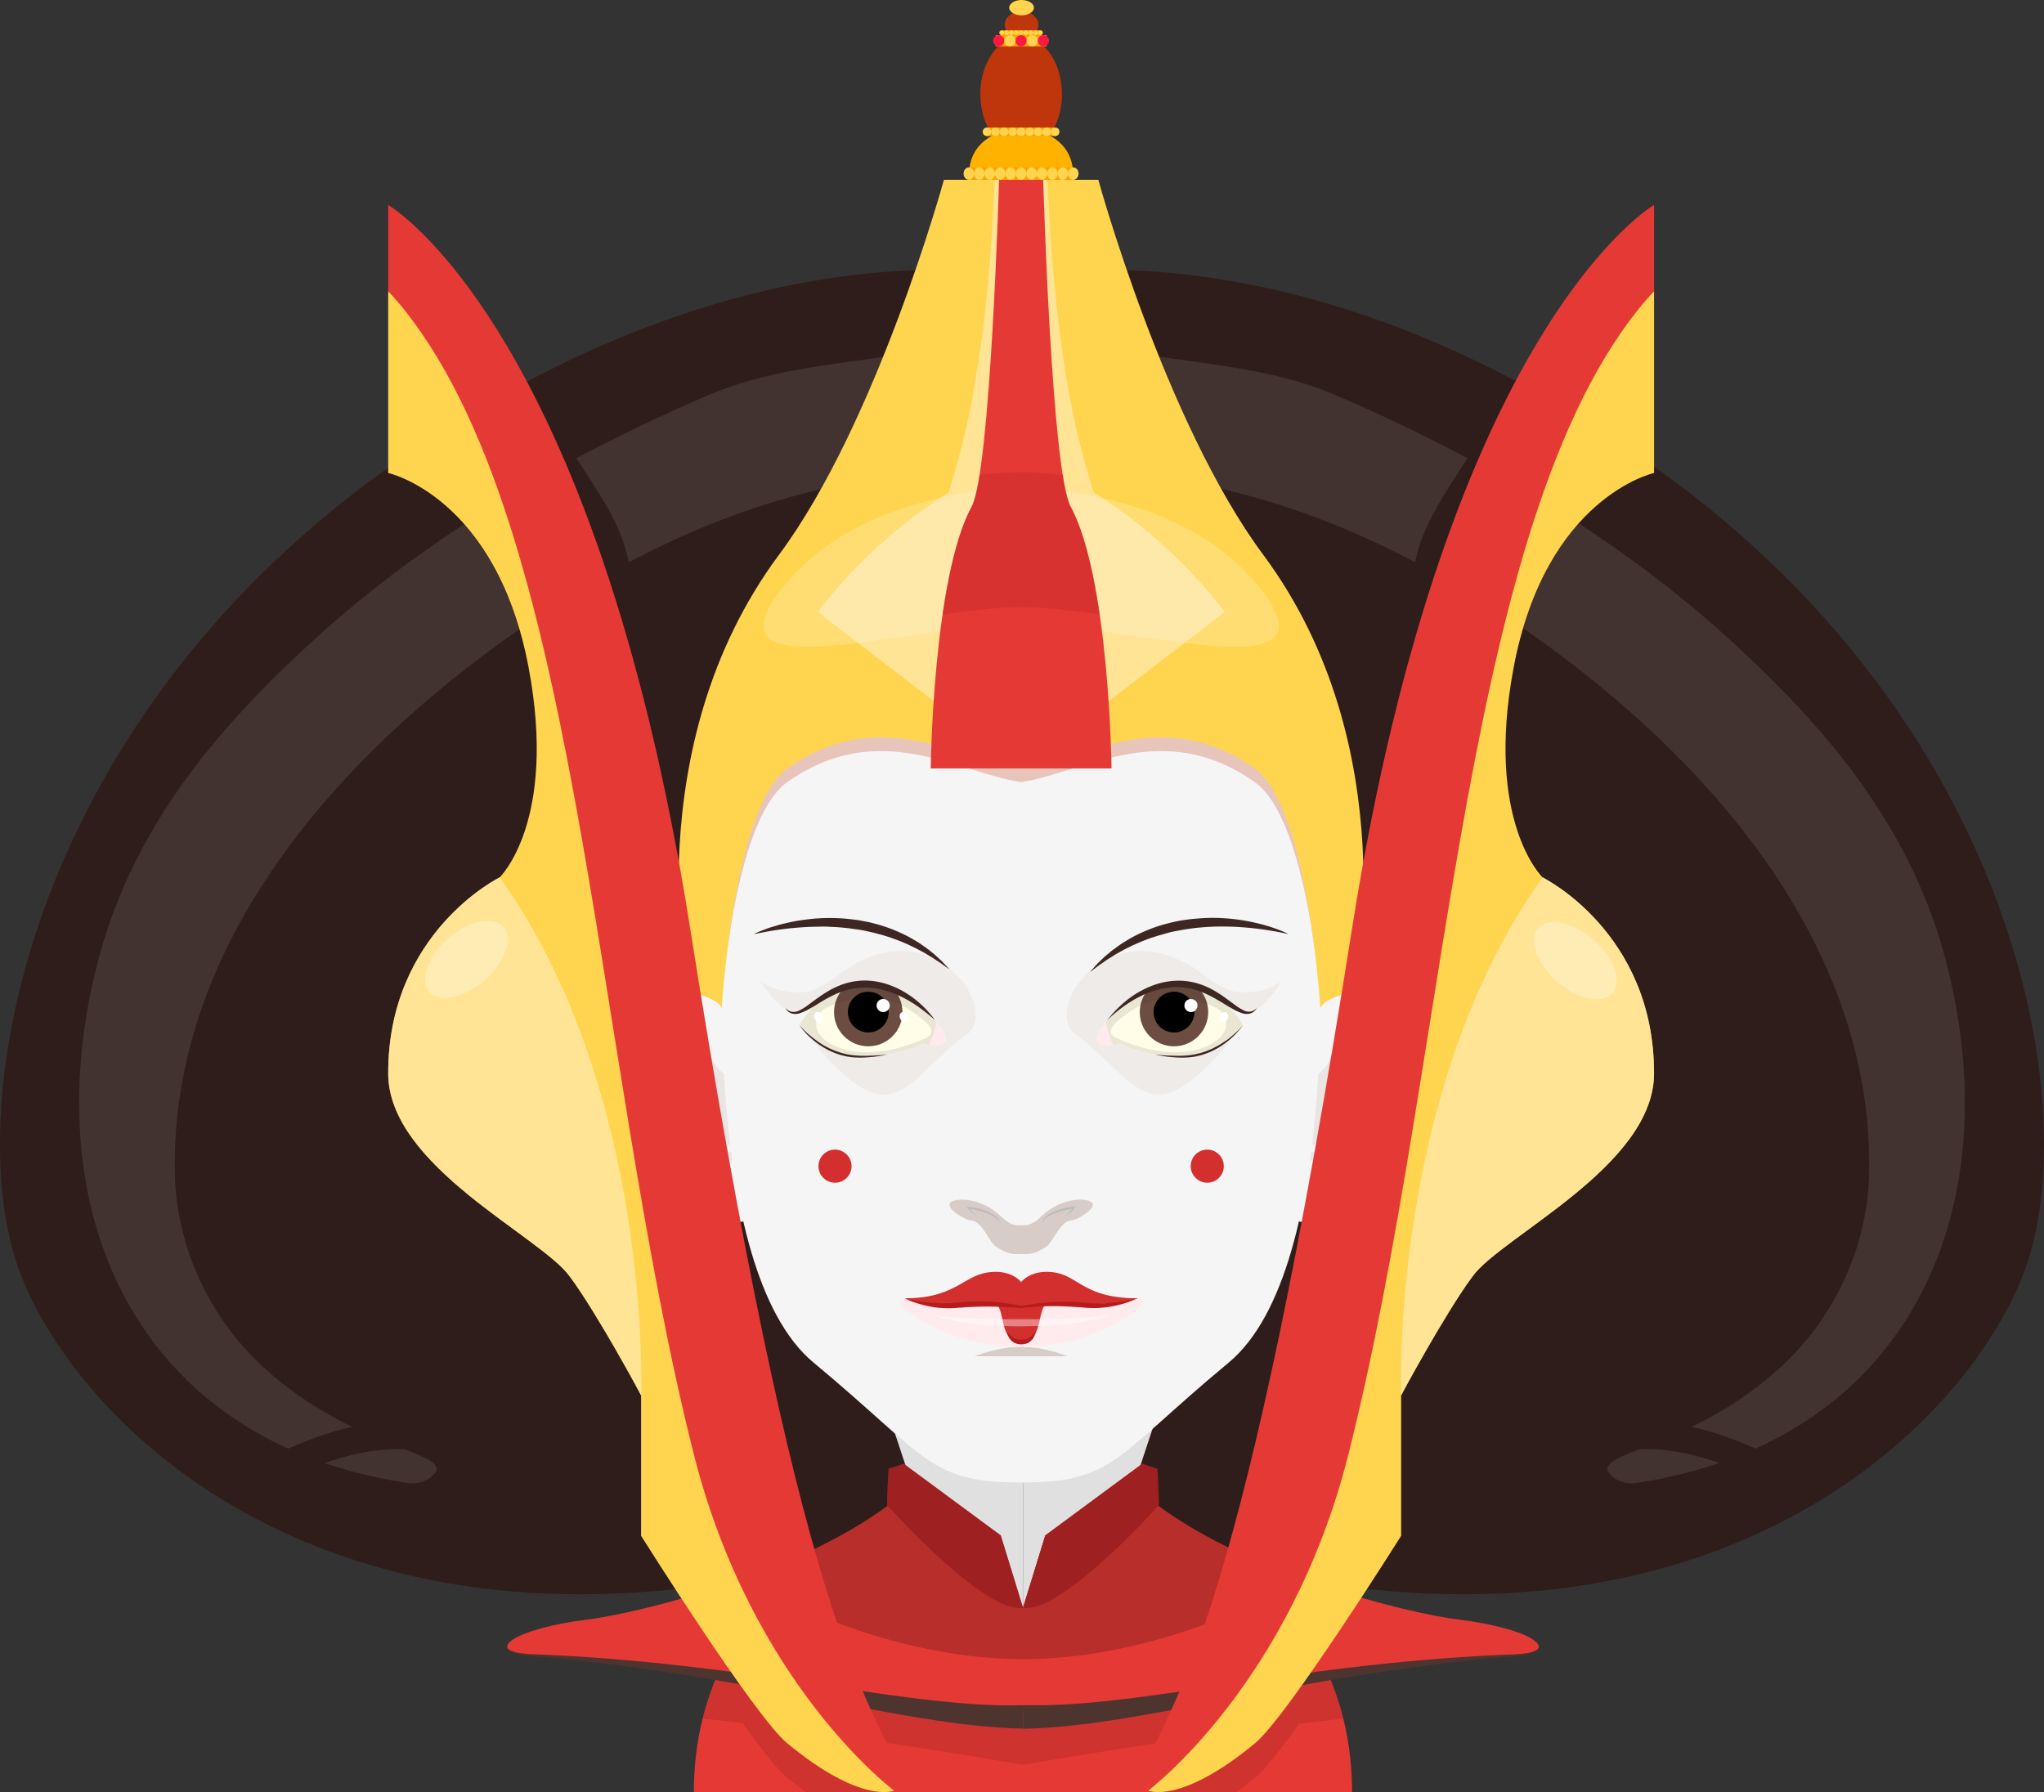<svg xmlns="http://www.w3.org/2000/svg" viewBox="0 0 874.42 766.83"><rect x="0" y="0" width="874.42" height="766.83" fill="#333333" stroke="none"/><defs><style>.cls-1{isolation:isolate;}.cls-2,.cls-23{fill:#3e2723;}.cls-26,.cls-3{opacity:0.25;}.cls-20,.cls-29,.cls-33,.cls-4{fill:#fff;}.cls-21,.cls-4,.cls-7{opacity:0.1;}.cls-5{fill:#e0e0e0;}.cls-6{fill:#e53935;}.cls-30,.cls-8{fill:#c62828;}.cls-9{fill:#4e342e;}.cls-10,.cls-29{opacity:0.2;}.cls-11{fill:#f5f5f5;}.cls-12,.cls-30{opacity:0.4;}.cls-13{fill:#d7ccc8;}.cls-14{fill:#bdbdbd;}.cls-15{fill:#d32f2f;}.cls-16{fill:#ffebee;}.cls-17{fill:#b71c1c;}.cls-18{fill:#fffde7;}.cls-19{fill:#6d4c41;}.cls-21{fill:#212121;}.cls-22{fill:#efebe9;}.cls-23{opacity:0.12;}.cls-24,.cls-26{fill:#bf360c;}.cls-25{fill:#ffb300;}.cls-27{fill:#ffd54f;}.cls-28{fill:#ffecb3;opacity:0.7;}.cls-29,.cls-30,.cls-33{mix-blend-mode:screen;}.cls-31{fill:#ffa000;}.cls-32{fill:#ff1744;}.cls-33{opacity:0.3;}</style></defs><title>starwars-princess_amidala</title><g class="cls-1"><g id="Layer_2" data-name="Layer 2"><g id="Layer_1-2" data-name="Layer 1"><g id="Princess_Amidala" data-name="Princess Amidala"><path class="cls-2" d="M437.21,118.52S317,90.89,163,202.36-17.52,478.32,9,545.59,140.9,712.41,331.31,673.25,437.21,118.52,437.21,118.52Z"/><path class="cls-3" d="M437.21,118.52S317,90.89,163,202.36-17.52,478.32,9,545.59,140.9,712.41,331.31,673.25,437.21,118.52,437.21,118.52Z"/><path class="cls-4" d="M269,240.57c47.14-25,95.87-38.56,153.07-40.6l-5-55.63c-38.28,11.95-77.26,9-114.17,24.77q-28.68,12.29-56.32,26.94C255.51,210,265.92,224.23,269,240.57Z"/><path class="cls-4" d="M173.29,620.09c-12.07-.51-23.29,2-34.36,5.86a202.87,202.87,0,0,0,35.57,8.52,12.85,12.85,0,0,0,10.31-2.89C190,627.09,184.44,624.52,173.29,620.09Z"/><path class="cls-4" d="M229.77,205.24c-33,18.78-64.23,40.49-92.58,65.94C93.4,310.6,56.55,353.89,41.6,412.51,19,501.09,45.78,584.69,123.38,619.79a154.85,154.85,0,0,1,21.86-8c1.88-.5,3.76-.92,5.63-1.29a156.09,156.09,0,0,1-37.52-24.91c-24.43-22.18-38.83-53.94-38.58-86.95C74.59,403.2,143.58,325,217.89,272.31q16.44-11.66,32.83-21.43C246,234.67,237.3,220.25,229.77,205.24Z"/><path class="cls-2" d="M437.21,118.52s120.18-27.63,274.18,83.84,180.55,276,154,343.23S733.52,712.41,543.1,673.25,437.21,118.52,437.21,118.52Z"/><path class="cls-3" d="M437.21,118.52s120.18-27.63,274.18,83.84,180.55,276,154,343.23S733.52,712.41,543.1,673.25,437.21,118.52,437.21,118.52Z"/><path class="cls-4" d="M605.4,240.57c-47.14-25-95.87-38.56-153.07-40.6l5-55.63c38.28,11.95,77.26,9,114.17,24.77q28.68,12.29,56.32,26.94C618.91,210,608.5,224.23,605.4,240.57Z"/><path class="cls-4" d="M701.12,620.09c12.07-.51,23.29,2,34.36,5.86a202.87,202.87,0,0,1-35.57,8.52,12.85,12.85,0,0,1-10.31-2.89C684.43,627.09,690,624.52,701.12,620.09Z"/><path class="cls-4" d="M644.65,205.24c33,18.78,64.23,40.49,92.58,65.94,43.79,39.42,80.64,82.71,95.59,141.32,22.6,88.59-4.18,172.18-81.78,207.28a154.85,154.85,0,0,0-21.86-8c-1.88-.5-3.76-.92-5.63-1.29a156.09,156.09,0,0,0,37.52-24.91c24.43-22.18,38.83-53.94,38.58-86.95.18-95.47-68.81-173.69-143.12-226.36q-16.44-11.66-32.83-21.43C628.41,234.67,637.11,220.25,644.65,205.24Z"/><g id="clothes1"><polygon class="cls-5" points="380.63 606.54 389.83 634.38 437.63 687.91 437.63 594.59 380.63 606.54"/><polygon class="cls-5" points="494.63 606.54 485.43 634.38 437.63 687.91 437.63 594.59 494.63 606.54"/><path class="cls-6" d="M485.42,643.86v5.73c0,26.4-21.4,38.31-47.79,38.31s-47.8-11.92-47.8-38.31v-5.73c-54.22,19.57-93,62-93,123H578.41C578.41,705.86,539.65,663.43,485.42,643.86Z"/><path class="cls-7" d="M574.65,735.27a118.71,118.71,0,0,0-5.58-16.91h0q-.76-1.84-1.59-3.64c-.18-.4-.37-.79-.56-1.18q-.79-1.69-1.63-3.34l-.58-1.14q-1.11-2.13-2.3-4.21l-.24-.41q-1.16-2-2.41-4l-.37-.58a125.91,125.91,0,0,0-24.79-28.14l-5.07,12.74c-14.34-6.73-28-14.64-39.13-23.73A42.68,42.68,0,0,1,485,655.8c-2.85,20.09-19.69,30.21-41,31.86l-6.38,20.73-6.38-20.73c-21.29-1.65-38.13-11.77-41-31.86a42.69,42.69,0,0,1-5.44,4.94c-11.51,9.38-25.65,17.49-40.47,24.36l-4.91-12.33a121.71,121.71,0,0,0-33.88,47l0,0a118.92,118.92,0,0,0-5,15.45q8.66,1,17.15,2c7.85,10.94,14.84,19.85,18.91,23.24,2.83,2.35,5.51,4.43,8.06,6.3h32.15L367.79,744c40.85,5.89,69.84,11.07,69.84,11.07s28.19-5,68.15-10.82l-9,22.6h32.15c2.55-1.86,5.23-3.95,8.06-6.3,4.05-3.36,11-12.18,18.76-23Q565.07,736.36,574.65,735.27Z"/><path class="cls-6" d="M389.83,634.38l.79.46C391.21,633.86,389.83,634.38,389.83,634.38Z"/><path class="cls-6" d="M484.64,634.84l.79-.46S484.05,633.86,484.64,634.84Z"/><path class="cls-6" d="M624.55,693c-22-2.68-94-20-134.12-52.73-3.87-3.16-5.36-4.69-5.79-5.41l-37.46,22-9.55,31-9.55-31-37.46-22c-.43.72-1.92,2.26-5.79,5.41C344.7,673,272.67,690.31,250.71,693c-29.53,3.6-46.34,13.81-22.76,15.25,94.74,5.8,209.68,26.34,209.68,26.34S552.57,714,647.31,708.23C670.89,706.79,654.07,696.58,624.55,693Z"/><path class="cls-8" d="M380.13,628.42s-.66,10.18-.66,15.45c5.9,6.61,42.88,46.56,58.17,44l-9.55-31L386.6,626.23Z"/><path class="cls-8" d="M495.13,628.42s.66,10.18.66,15.45c-5.9,6.61-42.88,46.56-58.17,44l9.55-31,41.48-30.65Z"/><path class="cls-9" d="M437.57,739.57l-2.6-.09c-1.67,0-4.24-.18-7.51-.37l-5.33-.41c-1.93-.19-4-.36-6.25-.62-4.45-.47-9.45-1.14-14.88-1.93-10.85-1.61-23.38-3.88-36.73-6.46s-27.56-5.39-41.79-8-28.49-5-41.92-7c-6.71-1-13.21-1.84-19.38-2.62s-12-1.41-17.42-2-10.36-1-14.76-1.38a61.17,61.17,0,0,1-6.17-.74,14.24,14.24,0,0,1-5-1.71,3.12,3.12,0,0,1-.88-.86,1.71,1.71,0,0,1-.26-1.16,3.24,3.24,0,0,1,1.08-1.74,12.66,12.66,0,0,1,2.61-1.76c.75-.4,1.35-.67,1.75-.84l.61-.26-.6.29c-.39.2-1,.49-1.7.92a12.51,12.51,0,0,0-2.49,1.84,3,3,0,0,0-.93,1.6,1.77,1.77,0,0,0,1,1.62,13.8,13.8,0,0,0,4.91,1.42,60.51,60.51,0,0,0,6.13.47c4.41.19,9.39.42,14.82.74s11.31.73,17.53,1.22,12.77,1.09,19.53,1.78c13.54,1.37,28,3.16,42.33,5.17S352,721,365.41,723s25.94,3.7,36.65,4.83c5.36.54,10.26,1,14.61,1.25,2.17.16,4.2.23,6.08.34l5.15.18c3.07,0,5.46.08,7.19,0l2.6,0Z"/><path class="cls-9" d="M437.57,729.57l2.6,0c1.73,0,4.13,0,7.19,0l5.15-.18c1.88-.11,3.91-.18,6.08-.34,4.34-.27,9.25-.71,14.61-1.25,10.71-1.12,23.23-2.83,36.65-4.83s27.76-4.2,42.14-6.2,28.79-3.8,42.33-5.17c6.77-.7,13.32-1.28,19.53-1.78s12.1-.9,17.53-1.22,10.41-.56,14.82-.74a60.51,60.51,0,0,0,6.13-.47,13.8,13.8,0,0,0,4.91-1.42,1.77,1.77,0,0,0,1-1.62,3,3,0,0,0-.93-1.6,12.51,12.51,0,0,0-2.49-1.84c-.73-.43-1.31-.72-1.7-.92l-.6-.29.61.26c.4.18,1,.44,1.75.84a12.66,12.66,0,0,1,2.61,1.76,3.24,3.24,0,0,1,1.08,1.74,1.71,1.71,0,0,1-.26,1.16,3.12,3.12,0,0,1-.88.86,14.24,14.24,0,0,1-5,1.71,61.17,61.17,0,0,1-6.17.74c-4.4.38-9.35.82-14.76,1.38s-11.24,1.21-17.42,2-12.67,1.63-19.38,2.62c-13.42,1.94-27.69,4.35-41.92,7s-28.43,5.43-41.79,8-25.89,4.84-36.73,6.46c-5.43.79-10.42,1.45-14.88,1.93-2.22.26-4.32.43-6.25.62l-5.33.41c-3.27.19-5.85.33-7.51.37l-2.6.09Z"/><path class="cls-10" d="M555,674.58c-20.91-7.72-42.48-17.83-59.5-30.4l.29-.32c0-5.27-.66-15.45-.66-15.45l-6.47-2.19-41.48,30.65v0l-.25.81-.12.39-.82,2.67-.12.38-1.4,4.54L443.15,670l-.65,2.13-.33,1.08-.4,1.31-.48,1.56L439,683.35l-.34,1.11-1.06,3.44-1.06-3.44-.34-1.11L434,676l-.48-1.56-.4-1.31-.33-1.08-.65-2.13-1.31-4.27-1.4-4.54-.12-.38-.82-2.67-.12-.39-.25-.81v0L386.6,626.23l-6.47,2.19s-.66,10.18-.66,15.45l.29.32c-17,12.56-38.6,22.68-59.5,30.4-.34.51-.69,1-1,1.51,38.41,21.65,80.71,33.73,118.4,33.73s80-12.08,118.4-33.73C555.7,675.58,555.35,675.09,555,674.58Z"/></g><path class="cls-11" d="M318.18,521.08s1.2,6.89-11.27-7.05-31.83-75.76-25.7-83.37c2.95-3.66,5.92-16.21,24.34-6.61C305.55,424.05,341.79,481.69,318.18,521.08Z"/><g class="cls-12"><path class="cls-13" d="M306.85,456.75c-3.34-3.58-10-25.4-14.51-25.37s-5.21,13.86-5.21,13.86l4.46-2.42s8.18,21.3,10.5,32.32c.92,4.34-7.54-5-6.69-1.88,4.46,16.3,28.17,20,28.17,20l-3.69-25S310.18,460.33,306.85,456.75Z"/><path class="cls-13" d="M323.57,493.27c-8.92,1.32-20.46-2.64-20.46-2.64,5.56,6.59,20.46,8.43,20.46,8.43S330.26,500.52,323.57,493.27Z"/></g><path class="cls-11" d="M555.49,521.08s-1.2,6.89,11.27-7.05,31.83-75.76,25.7-83.37c-2.95-3.66-5.92-16.21-24.34-6.61C568.12,424.05,531.88,481.69,555.49,521.08Z"/><g class="cls-12"><path class="cls-13" d="M566.82,456.75c3.34-3.58,10-25.4,14.51-25.37s5.21,13.86,5.21,13.86l-4.46-2.42s-8.18,21.3-10.5,32.32c-.92,4.34,7.54-5,6.69-1.88-4.46,16.3-28.17,20-28.17,20l3.69-25S563.49,460.33,566.82,456.75Z"/><path class="cls-13" d="M550.1,493.27c8.92,1.32,20.46-2.64,20.46-2.64-5.56,6.59-20.46,8.43-20.46,8.43S543.41,500.52,550.1,493.27Z"/></g><path class="cls-11" d="M564,389.4C563.34,301,481.84,260,436.84,260S310.33,301,309.66,389.4c0,0-10.61,152.88,38.38,193.57s49.28,51.31,88.8,51.31,39.81-10.62,88.8-51.31S564,389.4,564,389.4Z"/><path class="cls-13" d="M467.15,514.54c-2.19-2.17-13-2.38-21.56,5.78-4.82,4.61-7.11,3.88-8.75,3.88s-3.94.73-8.75-3.88c-8.53-8.16-19.37-7.95-21.56-5.78s5.84,7.4,8.92,7.6c4.73.31,7.71,9.23,10.53,11.15,5.72,3.91,8.28,3.23,10.86,3.23s5.14.68,10.86-3.23c2.82-1.93,5.8-10.84,10.53-11.15C461.3,521.94,469.34,516.71,467.15,514.54Z"/><path class="cls-14" d="M428.08,523.44a6.78,6.78,0,0,0-.51-.85,5.79,5.79,0,0,0-.64-.74,9.53,9.53,0,0,0-1.54-1.19,18.32,18.32,0,0,0-3.54-1.65,38,38,0,0,0-3.78-1.12c-1.28-.3-2.58-.59-3.87-.8l.39-.54a3.46,3.46,0,0,0,.28.49c.11.17.23.33.35.49a10.19,10.19,0,0,0,.82.92,16.33,16.33,0,0,0,1.92,1.63,11.46,11.46,0,0,1-2.23-1.27,9.08,9.08,0,0,1-1-.85,5.72,5.72,0,0,1-.44-.5,4,4,0,0,1-.4-.58l-.33-.6.72.06a28,28,0,0,1,4,.62,25.62,25.62,0,0,1,3.89,1.19,14.71,14.71,0,0,1,3.58,2,9.54,9.54,0,0,1,.77.69,5.7,5.7,0,0,1,.67.79,6.08,6.08,0,0,1,.54.88A4.62,4.62,0,0,1,428.08,523.44Z"/><path class="cls-14" d="M445.59,523.44a4.62,4.62,0,0,1,.33-1,6.08,6.08,0,0,1,.54-.88,5.69,5.69,0,0,1,.67-.79,9.54,9.54,0,0,1,.77-.69,14.71,14.71,0,0,1,3.58-2,25.62,25.62,0,0,1,3.89-1.19,28,28,0,0,1,4-.62l.72-.06-.33.6a4,4,0,0,1-.4.58,5.71,5.71,0,0,1-.44.5,9.08,9.08,0,0,1-1,.85,11.46,11.46,0,0,1-2.23,1.27,16.33,16.33,0,0,0,1.92-1.63,10.19,10.19,0,0,0,.82-.92c.12-.16.24-.32.35-.49a3.46,3.46,0,0,0,.28-.49l.39.54c-1.29.22-2.59.5-3.87.8a38,38,0,0,0-3.78,1.12,18.32,18.32,0,0,0-3.54,1.65,9.53,9.53,0,0,0-1.54,1.19,5.79,5.79,0,0,0-.64.74A6.78,6.78,0,0,0,445.59,523.44Z"/><path class="cls-15" d="M447.75,544.15c-7.73,0-10.91,4.4-10.91,4.4s-3.18-4.4-10.91-4.4c-13.64,0-15.49,11.31-38.87,11.31a51.79,51.79,0,0,0,21.82,3,108.29,108.29,0,0,1,28,.75,108.29,108.29,0,0,1,28-.75,51.79,51.79,0,0,0,21.82-3C461.72,555.46,461.38,544.15,447.75,544.15Z"/><path class="cls-13" d="M436.84,576.2c-10,0-19.91,4.06-19.91,4.06h39.83S446.79,576.2,436.84,576.2Z"/><path class="cls-16" d="M480,557.41l-43.14,1.83-43.14-1.83s-12.89-4.8-7.58,1.83c0,0,18,17,50.72,17s50.72-17,50.72-17C492.87,552.6,480,557.41,480,557.41Z"/><path class="cls-15" d="M436.84,557.41h-12c5.94.9,1.7,16.77,12,16.77s6.09-15.86,12-16.77Z"/><path class="cls-17" d="M443,569.64l0,.19a4.43,4.43,0,0,1-.09.53,6.54,6.54,0,0,1-.71,1.84,5.69,5.69,0,0,1-2,2.1,5.81,5.81,0,0,1-1.58.66,7.31,7.31,0,0,1-1.72.21c-.35,0-.5,0-.84-.05a5.43,5.43,0,0,1-.88-.16,5.73,5.73,0,0,1-1.58-.66,5.67,5.67,0,0,1-2-2.1,6.48,6.48,0,0,1-.71-1.84,6,6,0,0,1-.12-.73l.48.55a15.3,15.3,0,0,0,1.25,1.3,9.66,9.66,0,0,0,.89.69,6.21,6.21,0,0,0,1.05.55,5.59,5.59,0,0,0,1.2.33,6,6,0,0,0,.62.08c.16,0,.53,0,.69,0a7.84,7.84,0,0,0,1.31-.11,5.46,5.46,0,0,0,1.2-.33,6.13,6.13,0,0,0,1.05-.55,9.5,9.5,0,0,0,.89-.69,15.39,15.39,0,0,0,1.25-1.3Z"/><path class="cls-17" d="M387.06,555.46c2,.51,4.09.91,6.14,1.24,1,.17,2.05.3,3.08.42s2.05.22,3.08.28,2.05.12,3.08.15,2,0,3.07,0,2-.12,3.05-.2,2.08-.2,3.14-.27a88.33,88.33,0,0,1,12.68-.13c2.11.12,4.22.35,6.31.65s4.17.68,6.22,1.15h-.14a118.2,118.2,0,0,1,12.53-1.61c2.11-.16,4.22-.2,6.33-.22s4.23.09,6.33.24c1,.07,2.13.19,3.12.27s2.1.19,3.09.2,2,0,3.06,0,2.05-.07,3.08-.16,2.06-.16,3.08-.3,2.06-.26,3.08-.44c2.05-.34,4.09-.76,6.13-1.29a30,30,0,0,1-2.89,1.28c-1,.37-2,.72-3,1s-2,.58-3.08.81-2.08.43-3.13.6-2.11.27-3.18.37-2.13.15-3.22.13-2.14,0-3.18-.1l-3.14-.24c-2.07-.15-4.14-.26-6.21-.36s-4.15-.1-6.22-.1-4.16.08-6.23.24q-1.56.11-3.11.27l-3.11.34h-.16c-4.17-.32-8.32-.61-12.46-.66s-8.29.07-12.42.35l-3.12.24c-1.07.05-2.15.12-3.22.1s-2.14-.06-3.21-.13-2.13-.21-3.18-.38-2.1-.37-3.13-.61-2.06-.52-3.07-.82-2-.66-3-1A29.21,29.21,0,0,1,387.06,555.46Z"/><circle class="cls-16" cx="369.67" cy="433.01" r="38.36"/><circle class="cls-18" cx="369.67" cy="433.01" r="31.1"/><circle class="cls-19" cx="371.44" cy="433.01" r="14.64"/><circle cx="371.44" cy="433.01" r="8.72"/><circle class="cls-20" cx="377.82" cy="430.2" r="2.81"/><path class="cls-21" d="M369.67,401.91a31.1,31.1,0,1,0,31.1,31.1A31.1,31.1,0,0,0,369.67,401.91Zm25.49,42.63c-29.1,12.6-45.31,1.17-45.91-5.17a7.85,7.85,0,0,1,4.94-8.48c18.67-8.38,30.75-2.83,40.84,5.52C400.34,440.8,398.82,443,395.16,444.54Z"/><path class="cls-11" d="M336.22,394.85c-15.47,2.64-19.32,11.08-23.24,32.54-6.9,37.82,28.58,53.87,46.37,57.24,10.32,2,66.26,5.49,66.26-48.23S362.66,390.34,336.22,394.85Zm58.31,51.75s-10,5.49-26.42,5.49S342,438.6,342,438.6s8.63-15.78,23.17-17.19c17.18-1.66,24.66,3.76,34.8,15C413.14,451.05,394.53,446.6,394.53,446.6Z"/><path class="cls-22" d="M345.49,442.56l-.16-.22Z"/><path class="cls-22" d="M356.41,418.9c-3.82,2.47-8.18,4.92-11.14,5.39-4.68.74-13.6.32-19.91-4.54,0,0,10.13,17.21,17.73,12.68l6.46-4c2.94-1.79,11.77-6.63,15.57-7,17.18-1.66,24.66,3.76,34.8,15,13.21,14.64-5.4,10.19-5.4,10.19s-10,5.49-26.42,5.49c-15.06,0-21.61-8.14-22.62-9.53a110.57,110.57,0,0,0,15.23,16.94c23.6,20.94,29.92-.14,53.12-17.16C428.31,431.71,397.27,385.34,356.41,418.9Z"/><path class="cls-23" d="M346.86,431.88a81,81,0,0,0,8.14-6.95A36.24,36.24,0,0,0,346.86,431.88Z"/><path class="cls-2" d="M322.44,399.68a36.81,36.81,0,0,1,3.54-1.57c1.15-.45,2.55-1,4.19-1.49s3.5-1.08,5.57-1.55,4.32-1,6.73-1.33,5-.69,7.63-.82a76.09,76.09,0,0,1,8.23-.09c1.4.07,2.82.15,4.23.3s2.84.31,4.25.5,2.81.53,4.22.78,2.77.66,4.14,1a68.88,68.88,0,0,1,7.82,2.7,63.3,63.3,0,0,1,6.95,3.37l3.07,1.82,2.74,1.9c.89.59,1.67,1.25,2.43,1.85s1.49,1.16,2.11,1.76c1.27,1.17,2.39,2.16,3.24,3.06,1.69,1.8,2.62,2.85,2.62,2.85s-1.17-.8-3.13-2.24c-1-.73-2.26-1.48-3.64-2.44-.69-.49-1.49-.9-2.3-1.39s-1.63-1-2.56-1.5l-2.84-1.51-3.1-1.48c-2.15-1-4.45-1.88-6.85-2.75-1.19-.46-2.45-.79-3.7-1.2-.62-.21-1.27-.35-1.91-.52l-1.93-.53c-1.3-.31-2.62-.61-3.95-.89s-2.67-.52-4-.68-2.69-.42-4-.55-2.7-.26-4-.35-2.68-.12-4-.21-2.63-.07-3.91,0c-2.57,0-5.06.11-7.42.27s-4.6.37-6.66.62c-4.12.49-7.55,1.08-9.95,1.55S322.44,399.68,322.44,399.68Z"/><path class="cls-2" d="M336,431.31a6.7,6.7,0,0,0,.6.54,5,5,0,0,0,2,1,5.1,5.1,0,0,0,3.22-.46,22.93,22.93,0,0,0,3.82-2.34c1.37-1,2.8-2.11,4.41-3.23a53.83,53.83,0,0,1,5.25-3.35,35.58,35.58,0,0,1,6.22-2.68,29.73,29.73,0,0,1,3.46-.83,32.92,32.92,0,0,1,3.51-.41,29.64,29.64,0,0,1,7,.5A32.13,32.13,0,0,1,382,422a35.09,35.09,0,0,1,5.6,2.86,39.32,39.32,0,0,1,4.55,3.25,44.08,44.08,0,0,1,5.89,5.83c.64.76,1.12,1.39,1.43,1.81l.49.65s-.85-.76-2.36-2a70.11,70.11,0,0,0-6.51-4.84c-1.4-.9-2.95-1.82-4.63-2.69a46.5,46.5,0,0,0-5.43-2.35,38.81,38.81,0,0,0-6.05-1.58c-1-.17-2.11-.29-3.18-.36s-2.14-.06-3.21,0a29.61,29.61,0,0,0-3.22.32,28.52,28.52,0,0,0-3.08.69,32.86,32.86,0,0,0-5.85,2.23c-1.85.9-3.61,1.87-5.25,2.87s-3.22,2-4.71,2.81a20.53,20.53,0,0,1-4.34,2,5.65,5.65,0,0,1-3.76,0,4.93,4.93,0,0,1-1.89-1.43A6.69,6.69,0,0,1,336,431.31Z"/><path class="cls-2" d="M379.46,451.19s-.64.15-1.76.36-2.75.48-4.71.66c-1,.09-2,.17-3.17.23l-1.76.06-1.8-.06a28,28,0,0,1-3.81-.41c-.65-.1-1.28-.3-1.93-.44a14.67,14.67,0,0,1-1.91-.55c-.63-.22-1.26-.42-1.87-.67l-1.8-.8c-.6-.25-1.15-.6-1.72-.9l-.84-.46-.79-.51a33.57,33.57,0,0,1-2.92-2.06c-.87-.73-1.7-1.41-2.41-2.09a26.39,26.39,0,0,1-1.89-1.92c-.54-.6-1-1.13-1.34-1.58-.71-.9-1.06-1.46-1.06-1.46s.42.5,1.21,1.33c.39.42.88.91,1.46,1.45s1.24,1.14,2,1.76,1.59,1.26,2.48,1.93S351,446.36,352,447l.78.47.83.42c.56.27,1.1.6,1.69.84l1.76.76c.6.23,1.21.42,1.82.63a14,14,0,0,0,1.85.55c.62.15,1.24.34,1.86.44a31,31,0,0,0,3.68.48l1.8.12,1.7,0c1.12,0,2.18,0,3.15-.06,2-.09,3.58-.18,4.72-.29Z"/><ellipse class="cls-20" cx="350.14" cy="435.18" rx="1.77" ry="2.26" transform="translate(-158.15 203.62) rotate(-26.69)"/><ellipse class="cls-20" cx="386.74" cy="435.18" rx="1.77" ry="2.26" transform="translate(-154.25 220.06) rotate(-26.69)"/><circle class="cls-16" cx="504" cy="433.01" r="38.36"/><circle class="cls-18" cx="504" cy="433.01" r="31.1"/><circle class="cls-19" cx="502.23" cy="433.01" r="14.64"/><circle cx="502.23" cy="433.01" r="8.72"/><circle class="cls-20" cx="509.49" cy="430.2" r="2.81"/><path class="cls-21" d="M472.89,433a31.1,31.1,0,1,0,31.1-31.1A31.1,31.1,0,0,0,472.89,433Zm5.74,3.4c10.1-8.35,22.17-13.9,40.84-5.52a7.85,7.85,0,0,1,4.94,8.48c-.6,6.34-16.81,17.77-45.91,5.17C474.85,443,473.33,440.8,478.64,436.41Z"/><path class="cls-11" d="M448.06,436.41c0,53.71,55.94,50.19,66.26,48.23,17.79-3.38,53.26-19.43,46.37-57.24-3.91-21.47-7.77-29.9-23.24-32.54C511,390.34,448.06,382.69,448.06,436.41Zm25.68,0c10.14-11.24,17.62-16.66,34.8-15,14.54,1.4,23.17,17.19,23.17,17.19s-9.67,13.49-26.14,13.49-26.42-5.49-26.42-5.49S460.53,451.05,473.74,436.41Z"/><path class="cls-22" d="M528.19,442.56l.16-.22Z"/><path class="cls-22" d="M517.26,418.9c3.82,2.47,8.18,4.92,11.14,5.39,4.68.74,13.6.32,19.91-4.54,0,0-10.13,17.21-17.73,12.68l-6.46-4c-2.94-1.79-11.77-6.63-15.57-7-17.18-1.66-24.66,3.76-34.8,15-13.21,14.64,5.4,10.19,5.4,10.19s10,5.49,26.42,5.49c15.06,0,21.61-8.14,22.62-9.53A110.57,110.57,0,0,1,513,459.5c-23.6,20.94-29.92-.14-53.12-17.16C445.36,431.71,476.4,385.34,517.26,418.9Z"/><path class="cls-23" d="M526.81,431.88a81,81,0,0,1-8.14-6.95A36.24,36.24,0,0,1,526.81,431.88Z"/><path class="cls-2" d="M551.23,399.68s-1.39-.35-3.83-.83-5.93-1.08-10.13-1.58c-2.1-.26-4.38-.44-6.78-.62s-4.94-.22-7.56-.24c-1.31,0-2.64,0-4,.06s-2.7.12-4.07.24-2.74.21-4.11.39-2.75.37-4.12.6-2.73.5-4.09.74-2.69.62-4,1l-2,.57c-.65.18-1.31.34-1.94.56-1.26.44-2.54.79-3.75,1.28-2.43.92-4.76,1.9-6.93,2.92l-3.12,1.57L478,407.9c-.94.49-1.75,1.09-2.58,1.58s-1.62,1-2.31,1.47c-1.39,1-2.68,1.81-3.65,2.57-2,1.51-3.14,2.36-3.14,2.36s.92-1.09,2.61-3c.84-.94,2-2,3.24-3.18.62-.63,1.37-1.18,2.12-1.83s1.55-1.32,2.44-1.93l2.76-2c1-.63,2-1.25,3.09-1.91a63.08,63.08,0,0,1,7-3.55,68.57,68.57,0,0,1,7.92-2.86c1.39-.37,2.79-.74,4.2-1.07s2.84-.63,4.29-.84,2.88-.43,4.33-.55,2.88-.26,4.31-.34a76.07,76.07,0,0,1,8.39,0,78.18,78.18,0,0,1,7.78.8c2.46.36,4.76.82,6.86,1.33s4,1,5.68,1.56,3.11,1.05,4.27,1.51A37.42,37.42,0,0,1,551.23,399.68Z"/><path class="cls-2" d="M473.74,436.41l.5-.64c.33-.42.82-1,1.47-1.78a48.51,48.51,0,0,1,5.95-5.74,41.28,41.28,0,0,1,10.12-6.08,32.84,32.84,0,0,1,6.46-2,31.31,31.31,0,0,1,7-.58,30.52,30.52,0,0,1,7,1.13,33.79,33.79,0,0,1,6.28,2.6,53.42,53.42,0,0,1,5.29,3.32l4.41,3.23a22.34,22.34,0,0,0,3.76,2.36,4.47,4.47,0,0,0,5.11-.42,6.71,6.71,0,0,0,.62-.53,6.73,6.73,0,0,1-.47.67,4.8,4.8,0,0,1-1.88,1.49,5.73,5.73,0,0,1-3.84.09,21.25,21.25,0,0,1-4.39-2c-3-1.7-6.25-3.9-9.92-5.7a35,35,0,0,0-5.8-2.31,26.12,26.12,0,0,0-6.28-1.12,29.73,29.73,0,0,0-6.41.31,37.54,37.54,0,0,0-6.09,1.54,42.55,42.55,0,0,0-5.46,2.35,47.93,47.93,0,0,0-4.63,2.72,60.91,60.91,0,0,0-6.46,4.92C474.56,435.62,473.74,436.41,473.74,436.41Z"/><path class="cls-2" d="M531.71,438.6s-.35.56-1.06,1.46c-.36.45-.81,1-1.34,1.58a26.53,26.53,0,0,1-1.89,1.92c-.71.69-1.54,1.37-2.41,2.09a33.77,33.77,0,0,1-2.92,2.06l-.79.51-.84.46c-.57.3-1.11.65-1.72.9l-1.8.8c-.61.24-1.25.45-1.87.67a14.52,14.52,0,0,1-1.91.55c-.65.15-1.28.34-1.92.44a27.66,27.66,0,0,1-3.81.41l-1.83.06-1.74-.06c-1.13-.06-2.19-.13-3.17-.23-2-.18-3.58-.47-4.71-.66s-1.76-.36-1.76-.36l1.79.17c1.14.11,2.77.21,4.72.29,1,0,2,.06,3.15.06l1.72,0,1.78-.12a31.6,31.6,0,0,0,3.69-.48c.62-.1,1.24-.3,1.86-.44a14.1,14.1,0,0,0,1.85-.54c.61-.21,1.22-.4,1.82-.63l1.76-.76c.59-.24,1.13-.57,1.69-.84l.83-.42.78-.47c1-.6,2-1.27,2.94-1.89s1.74-1.29,2.47-1.93,1.41-1.23,2-1.76,1.07-1,1.46-1.45C531.29,439.11,531.71,438.6,531.71,438.6Z"/><ellipse class="cls-20" cx="523.54" cy="435.18" rx="2.26" ry="1.77" transform="translate(-100.42 707.49) rotate(-63.31)"/><circle class="cls-15" cx="357.21" cy="498.93" r="7.08"/><circle class="cls-15" cx="516.46" cy="498.93" r="7.08"/><g class="cls-12"><path class="cls-20" d="M475.51,562.62s-1.14.44-3.21,1c-1,.28-2.29.6-3.75.91s-3.11.64-4.92.93l-2.83.44-3,.39c-2.09.23-4.29.48-6.58.63s-4.65.34-7.05.39-4.83.11-7.3.15-4.85-.06-7.27-.15-4.77-.24-7.06-.39-4.49-.39-6.58-.63l-3-.39-2.83-.44c-1.81-.29-3.46-.62-4.92-.93s-2.72-.63-3.75-.91c-2.07-.56-3.21-1-3.21-1s1.21.19,3.32.41l3.81.36,4.95.36,5.85.31,6.53.22c2.26.07,4.61.09,7,.13s4.81,0,7.24,0,4.83,0,7.21,0,4.72-.06,7-.13l6.53-.22,5.85-.31,4.95-.36,3.81-.36C474.31,562.81,475.51,562.62,475.51,562.62Z"/></g><ellipse class="cls-24" cx="436.84" cy="40.27" rx="17.47" ry="24.61"/><ellipse class="cls-24" cx="437.03" cy="10.6" rx="7.22" ry="5.73"/><path class="cls-25" d="M414.58,74.58c0-8.81,5.12-14.94,12.55-17.7,2.93-1.09,6.23.06,9.7.06,3.3,0,6.42-1.2,9.24-.21,7.66,2.68,13,8.88,13,17.86a22.23,22.23,0,0,1-44.47,0Z"/><path class="cls-26" d="M540.41,243.22C498.35,186.6,469.86,82.8,469.86,82.8H403.81s-28.49,103.8-70.55,160.42c-61.5,82.79-38.93,178.16-38.93,178.16s12.8,2.36,14.4,7.09c0,0,5.23-77.71,28.06-93.84,39.25-27.72,72.91-4.13,100,0,27.13-4.13,60.79-27.72,100,0,22.83,16.13,28.06,93.84,28.06,93.84,1.61-4.73,14.4-7.09,14.4-7.09S601.91,326,540.41,243.22Z"/><path class="cls-27" d="M540.41,237.35c-42.06-56.62-70.55-160.42-70.55-160.42H403.81s-28.49,103.8-70.55,160.42c-61.5,82.79-38.93,186.94-38.93,186.94s12.8,2.36,14.4,7.09c0,0,5.23-86.48,28.06-102.61,39.25-27.72,72.91-4.13,100,0,27.13-4.13,60.79-27.72,100,0,22.83,16.13,28.06,102.61,28.06,102.61,1.61-4.73,14.4-7.09,14.4-7.09S601.91,320.14,540.41,237.35Z"/><path class="cls-28" d="M467.78,210.63c-4.39-15.6-16.11-48.39-19.66-133.7H425.55C422,162.24,410.28,195,405.89,210.63c-35.92,22.6-56,51.2-56,51.2l87,66.94,87-66.94S503.7,233.23,467.78,210.63Z"/><path class="cls-29" d="M538.65,251.18C504,207.86,436.84,209,436.84,209s-67.2-1.18-101.82,42.14c-36.89,46.16,56.4,15.66,101.82,15.66S575.54,297.34,538.65,251.18Z"/><path class="cls-6" d="M458,216.71c-8.16-15.33-11.72-139.78-11.72-139.78H427.4s-3.56,124.45-11.72,139.78c-16.61,30.67-17.52,112.06-17.52,112.06h77.35S474.6,247.38,458,216.71Z"/><path class="cls-30" d="M436.84,202a143.6,143.6,0,0,0-17.78,1.19c-1,6.45-2.15,11.25-3.38,13.55-5.92,10.93-9.84,28.31-12.44,46.14,12.22-1.72,24-3.09,33.6-3.09s21.38,1.37,33.6,3.09c-2.6-17.84-6.53-35.21-12.44-46.14-1.23-2.31-2.35-7.1-3.38-13.55A143.6,143.6,0,0,0,436.84,202Z"/><rect class="cls-31" x="414.51" y="71.62" width="44.65" height="5.31"/><ellipse class="cls-27" cx="414.46" cy="74.27" rx="2.24" ry="2.65"/><ellipse class="cls-27" cx="418.93" cy="74.27" rx="2.24" ry="2.65"/><ellipse class="cls-27" cx="423.4" cy="74.27" rx="2.24" ry="2.65"/><ellipse class="cls-27" cx="427.87" cy="74.27" rx="2.24" ry="2.65"/><ellipse class="cls-27" cx="432.34" cy="74.27" rx="2.24" ry="2.65"/><ellipse class="cls-27" cx="436.81" cy="74.27" rx="2.24" ry="2.65"/><ellipse class="cls-27" cx="441.29" cy="74.27" rx="2.24" ry="2.65"/><ellipse class="cls-27" cx="445.76" cy="74.27" rx="2.24" ry="2.65"/><ellipse class="cls-27" cx="450.23" cy="74.27" rx="2.24" ry="2.65"/><ellipse class="cls-27" cx="454.7" cy="74.27" rx="2.24" ry="2.65"/><ellipse class="cls-27" cx="459.17" cy="74.27" rx="2.24" ry="2.65"/><rect class="cls-31" x="425.96" y="15.04" width="21.76" height="4.78"/><circle class="cls-32" cx="427.26" cy="17.43" r="2.39"/><circle class="cls-27" cx="432.04" cy="17.43" r="2.39"/><circle class="cls-32" cx="436.81" cy="17.43" r="2.39"/><circle class="cls-27" cx="441.59" cy="17.43" r="2.39"/><circle class="cls-32" cx="446.37" cy="17.43" r="2.39"/><rect class="cls-31" x="422.1" y="54.55" width="29.46" height="3.65"/><circle class="cls-27" cx="422.22" cy="56.38" r="1.82"/><circle class="cls-27" cx="425.87" cy="56.38" r="1.82"/><circle class="cls-27" cx="429.52" cy="56.38" r="1.82"/><circle class="cls-27" cx="433.17" cy="56.38" r="1.82"/><circle class="cls-27" cx="436.81" cy="56.38" r="1.82"/><circle class="cls-27" cx="440.46" cy="56.38" r="1.82"/><circle class="cls-27" cx="444.11" cy="56.38" r="1.82"/><circle class="cls-27" cx="447.76" cy="56.38" r="1.82"/><circle class="cls-27" cx="451.41" cy="56.38" r="1.82"/><rect class="cls-31" x="428.47" y="12.98" width="16.7" height="2.07"/><circle class="cls-27" cx="428.54" cy="14.01" r="1.03"/><circle class="cls-27" cx="430.61" cy="14.01" r="1.03"/><circle class="cls-27" cx="432.68" cy="14.01" r="1.03"/><circle class="cls-27" cx="434.75" cy="14.01" r="1.03"/><circle class="cls-27" cx="436.81" cy="14.01" r="1.03"/><circle class="cls-27" cx="438.88" cy="14.01" r="1.03"/><circle class="cls-27" cx="440.95" cy="14.01" r="1.03"/><circle class="cls-27" cx="443.02" cy="14.01" r="1.03"/><circle class="cls-27" cx="445.09" cy="14.01" r="1.03"/><ellipse class="cls-27" cx="437.03" cy="3.28" rx="5.29" ry="3.28"/><path class="cls-27" d="M166.06,124.51v77.85s46.34,10.12,60.09,83.3c12.39,65.92-12.39,89.72-12.39,89.72s-35.39,30.46-28.31,72.36c10,59.06,65.81,90.82,88.81,149.24v60.11s48.38,77,62.4,88.65c32,26.54,45.8,20.35,45.8,20.35L285.24,521.73,222.62,182.9Z"/><path class="cls-6" d="M166.06,87.68s88.4,51,129.16,309.31c45.6,289,74.28,330.17,95,369.1-1,1.67-7.75,0-7.75,0s-60.8-45.3-85.68-144C252.57,446.82,248.47,214,166.06,124.51Z"/><path class="cls-27" d="M213.77,375.38s-47.75,23.38-47.7,83.84c0,39.74,65.13,69.57,77.78,87S274.27,597,274.27,597,279.24,467,213.77,375.38Z"/><path class="cls-28" d="M213.77,375.38s-47.75,23.38-47.7,83.84c0,39.74,65.13,69.57,77.78,87S274.27,597,274.27,597,279.24,467,213.77,375.38Z"/><path class="cls-27" d="M707.61,124.51v77.85s-46.34,10.12-60.09,83.3c-12.39,65.92,12.39,89.72,12.39,89.72s35.39,30.46,28.31,72.36c-10,59.06-65.81,90.82-88.81,149.24v60.11S551,734.1,537,745.74c-32,26.54-45.8,20.35-45.8,20.35l97.24-244.36L651.06,182.9Z"/><path class="cls-6" d="M707.61,87.68s-88.4,51-129.16,309.31c-45.6,289-74.28,330.17-95,369.1,1,1.67,7.75,0,7.75,0s60.8-45.3,85.68-144C621.1,446.82,625.2,214,707.61,124.51Z"/><path class="cls-27" d="M659.9,375.38s47.75,23.38,47.7,83.84c0,39.74-65.13,69.57-77.78,87S599.4,597,599.4,597,594.43,467,659.9,375.38Z"/><path class="cls-28" d="M659.9,375.38s47.75,23.38,47.7,83.84c0,39.74-65.13,69.57-77.78,87S599.4,597,599.4,597,594.43,467,659.9,375.38Z"/><ellipse class="cls-33" cx="199.69" cy="411.09" rx="21.07" ry="11.87" transform="matrix(0.75, -0.66, 0.66, 0.75, -221.6, 233.93)"/><ellipse class="cls-33" cx="673.98" cy="411.09" rx="11.87" ry="21.07" transform="translate(-79.62 646.33) rotate(-48.72)"/></g></g></g></g></svg>